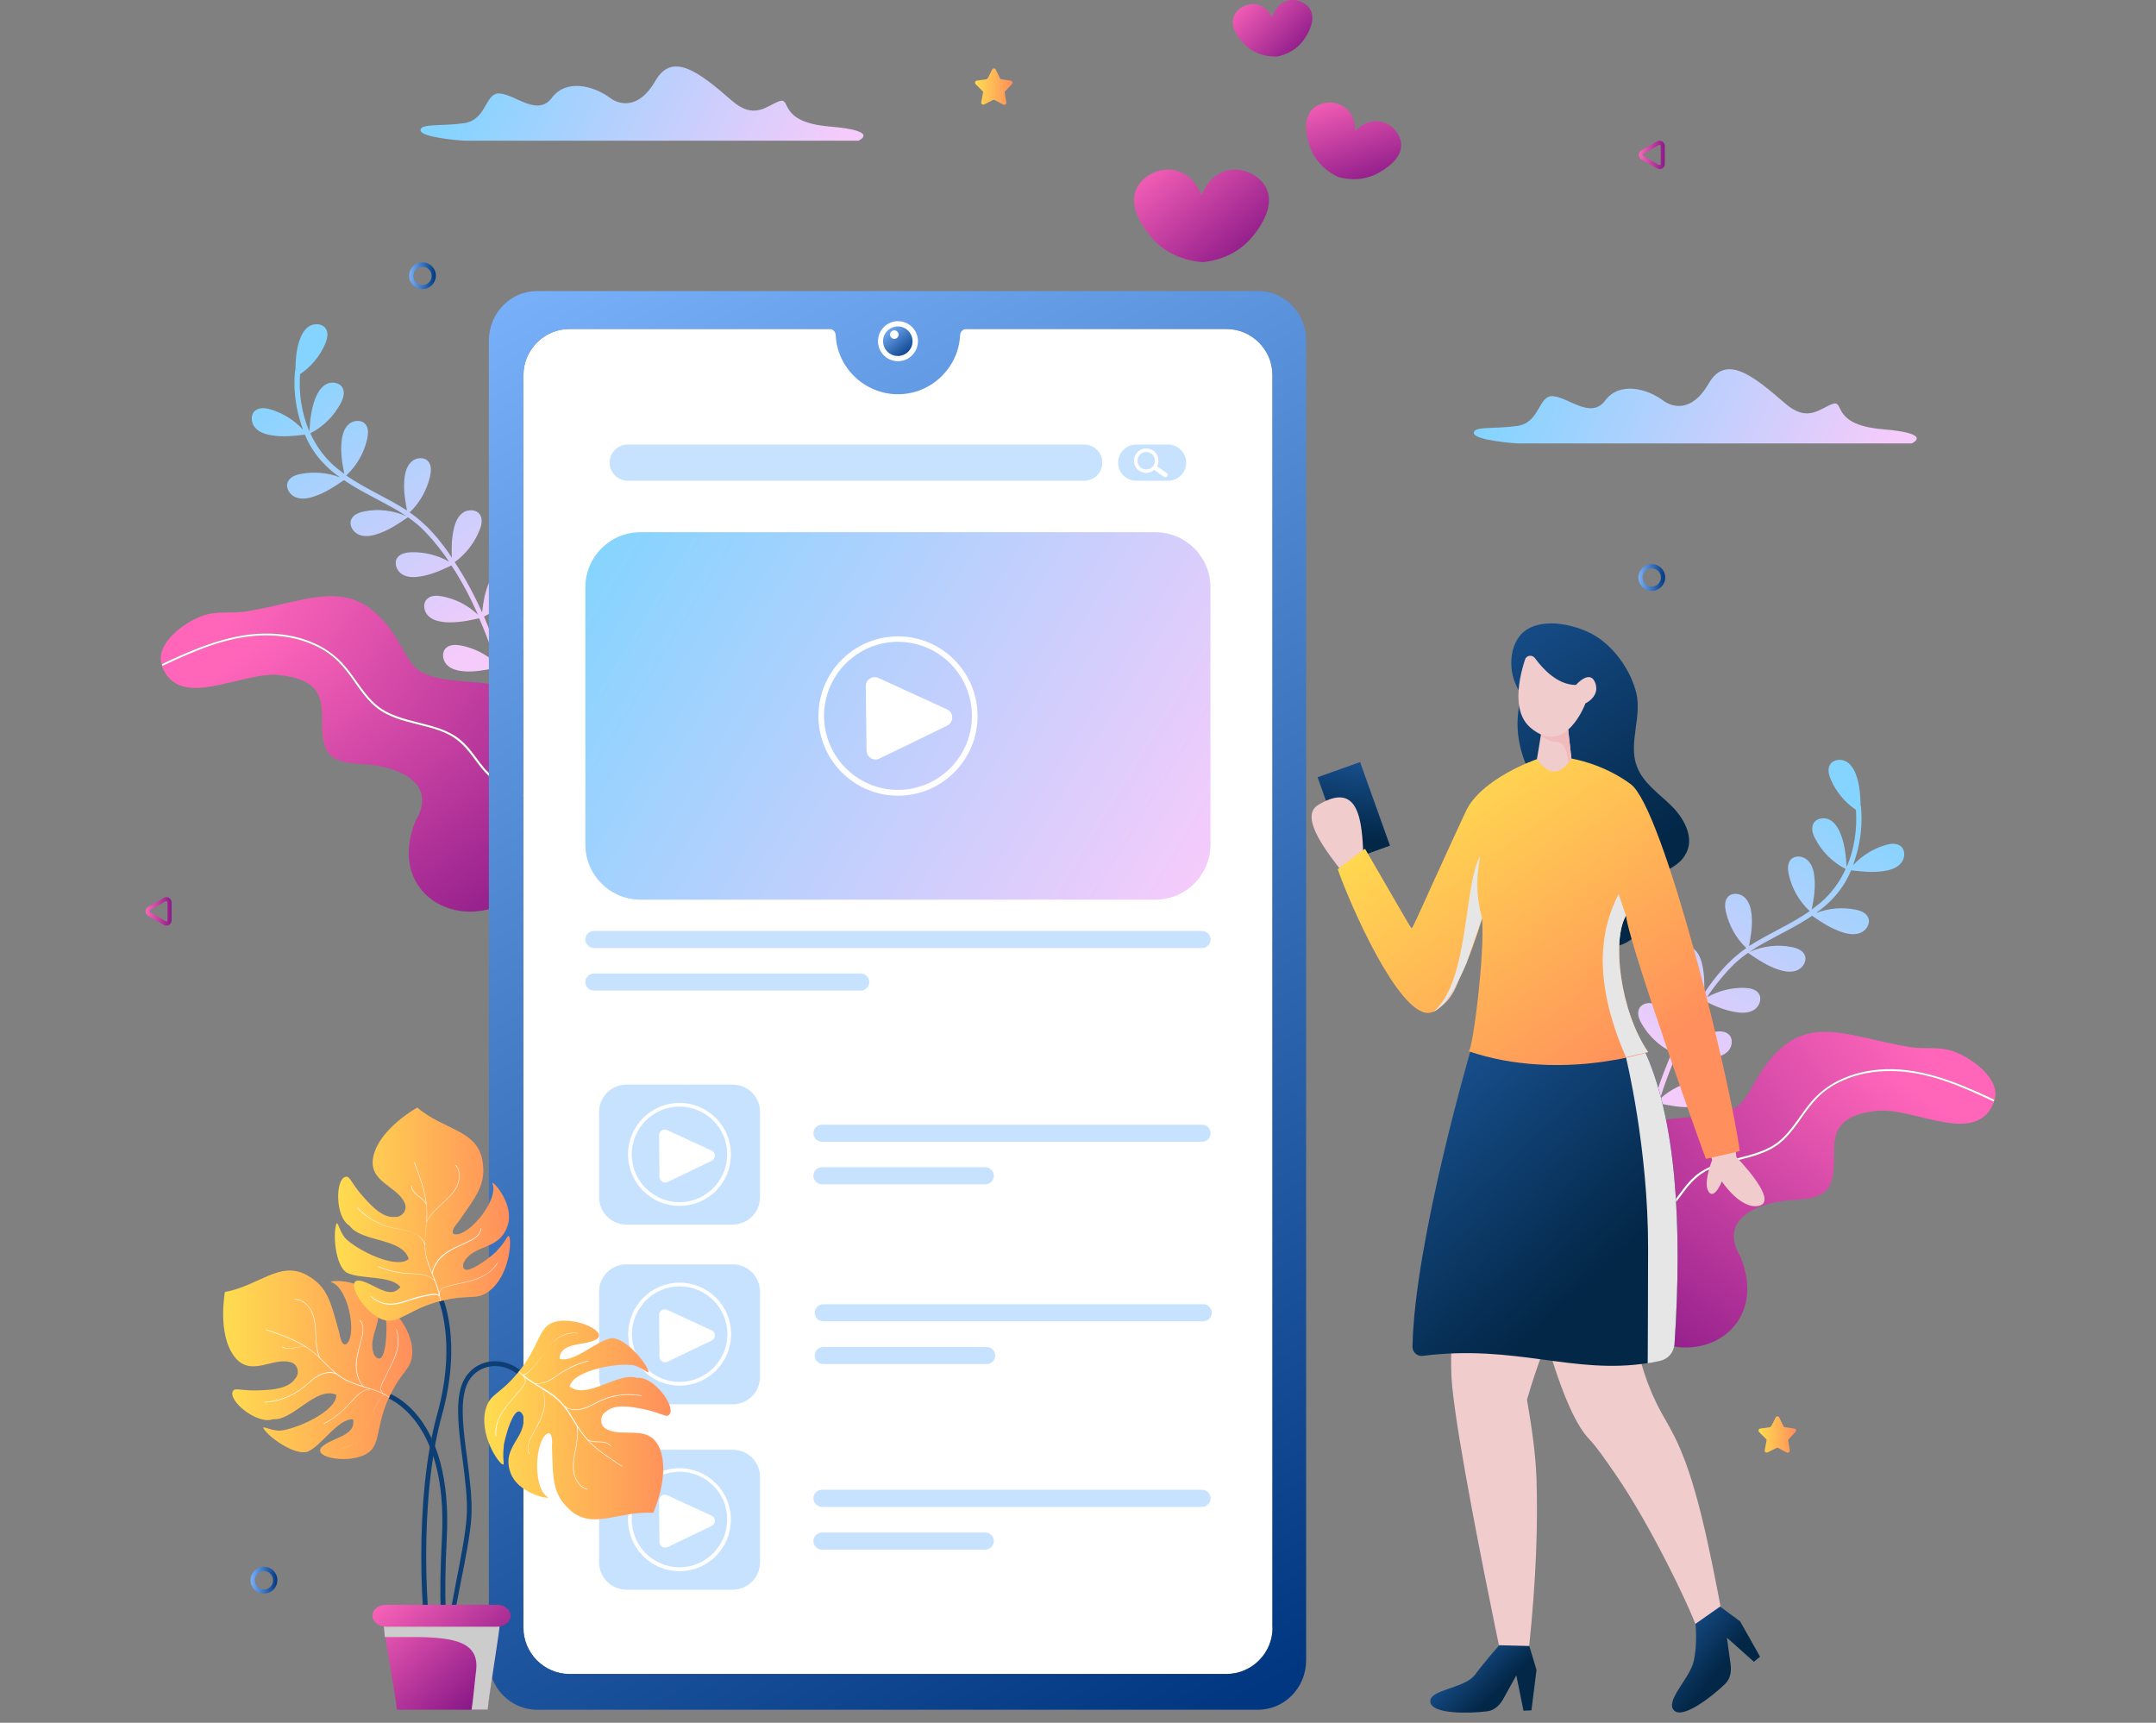 <svg width="657" height="525" viewBox="0 0 657 525" fill="none" xmlns="http://www.w3.org/2000/svg">
<rect x="0" y="0" width="657" height="525" fill="#808080" stroke="none"/>
<g clip-path="url(#clip0_161_3377)">
<path d="M493.947 322.307C494.775 320.59 497.2 320.176 498.915 321.005C500.63 321.834 501.694 323.61 502.463 325.327C503.646 328.17 504.119 331.012 504.533 334.032C505.361 331.308 506.307 328.584 507.372 325.92C508.022 324.143 508.791 322.426 509.501 320.649C505.657 318.755 502.404 315.735 500.275 312.004C499.447 310.583 498.796 308.866 499.506 307.385C500.334 305.668 502.759 305.254 504.474 306.083C506.189 306.912 507.254 308.629 508.022 310.405C509.264 313.366 509.738 316.268 510.092 319.406C512.458 314.077 515.238 308.925 518.431 304.069C515.001 301.582 512.34 298.089 510.802 294.18C510.211 292.641 509.856 290.805 510.802 289.502C511.867 287.963 514.351 287.904 515.888 288.969C517.426 290.035 518.254 291.93 518.668 293.766C519.378 296.727 519.437 299.628 519.318 302.648C522.749 297.556 526.77 292.641 531.856 289.147C531.975 289.088 532.093 289.029 532.152 288.91C529.077 285.949 526.889 282.1 525.942 277.896C525.587 276.297 525.469 274.462 526.593 273.277C527.894 271.915 530.319 272.212 531.679 273.514C533.039 274.817 533.571 276.771 533.749 278.666C534.104 281.982 533.571 285.061 532.98 288.318C538.953 284.469 545.695 281.686 551.491 277.659C548.298 274.699 546.05 270.79 545.104 266.527C544.749 264.928 544.631 263.092 545.755 261.908C547.056 260.546 549.48 260.842 550.841 262.145C552.201 263.448 552.733 265.402 552.911 267.297C553.266 270.731 552.733 273.87 552.083 277.186C553.502 276.12 554.921 275.054 556.223 273.751C558.825 271.205 560.895 268.185 562.432 264.81C558.47 262.796 555.158 259.48 553.147 255.572C552.378 254.151 551.846 252.375 552.615 250.953C553.502 249.295 555.927 248.94 557.583 249.828C559.239 250.717 560.244 252.493 560.954 254.269C562.196 257.526 562.492 260.724 562.728 264.218C565.094 258.77 565.981 252.611 565.567 246.808C562.255 244.558 559.535 241.361 557.938 237.63C557.287 236.15 556.814 234.314 557.701 232.952C558.707 231.353 561.131 231.176 562.787 232.182C564.384 233.189 565.271 235.025 565.863 236.86C566.75 239.762 566.927 242.604 566.986 245.565C567.045 245.683 567.105 245.742 567.105 245.92C567.578 250.835 567.045 255.809 565.685 260.546C565.389 261.612 565.035 262.619 564.68 263.685C567.341 260.783 570.771 258.651 574.556 257.526C576.094 257.053 577.987 256.875 579.229 257.882C580.707 259.066 580.53 261.553 579.347 262.974C578.164 264.454 576.212 265.106 574.32 265.402C570.83 265.994 567.578 265.639 564.088 265.224C563.201 267.356 562.078 269.369 560.717 271.205C558.647 273.988 556.163 276.297 553.384 278.251C557.169 276.771 561.309 276.416 565.33 277.186C566.927 277.482 568.642 278.133 569.293 279.613C570.062 281.331 568.82 283.462 567.045 284.232C565.33 285.002 563.26 284.706 561.486 284.114C557.997 282.989 555.217 281.153 552.201 279.081C547.588 282.219 542.384 284.647 537.534 287.371C535.996 288.2 534.518 289.147 533.098 290.094C537.12 288.318 541.674 287.726 545.991 288.614C547.588 288.91 549.303 289.562 549.954 291.042C550.722 292.759 549.48 294.891 547.706 295.661C545.991 296.43 543.921 296.134 542.147 295.542C538.598 294.417 535.76 292.463 532.684 290.391C531.147 291.456 529.727 292.582 528.367 293.884C525.942 296.253 523.754 298.918 521.743 301.641C521.211 302.352 520.679 303.122 520.206 303.892C523.695 301.938 527.657 300.931 531.679 301.049C533.276 301.108 535.109 301.464 535.996 302.826C537.002 304.425 536.115 306.734 534.518 307.741C532.921 308.747 530.851 308.747 529.018 308.451C525.528 307.918 522.571 306.556 519.437 305.076C516.302 309.813 513.641 314.906 511.334 320.116C514.351 317.215 518.195 315.261 522.275 314.491C523.872 314.195 525.706 314.136 526.889 315.32C528.249 316.682 527.835 319.11 526.534 320.413C525.173 321.774 523.222 322.189 521.329 322.367C517.722 322.604 514.469 321.952 510.98 321.182C510.684 321.893 510.388 322.544 510.092 323.255C508.496 327.045 507.076 330.953 505.834 334.92C508.791 332.137 512.517 330.242 516.539 329.472C518.136 329.176 519.969 329.117 521.152 330.301C522.512 331.663 522.098 334.091 520.797 335.394C519.437 336.756 517.485 337.17 515.593 337.348C512.103 337.585 508.91 336.934 505.539 336.223C504.237 340.783 503.173 345.401 502.522 350.079C502.404 351.027 500.866 350.79 501.044 349.783C501.694 345.046 502.759 340.368 504.06 335.808C500.216 333.914 496.904 330.834 494.775 327.104C493.947 325.564 493.296 323.788 493.947 322.307Z" fill="url(#paint0_linear_161_3377)"/>
<path d="M493.296 353.632L488.979 379.094C491.581 377.673 494.36 376.489 497.081 375.245C499.742 374.061 502.404 372.758 504.828 371.1C507.312 369.442 509.264 367.311 511.097 365.001C512.812 362.692 514.468 360.323 516.657 358.428C518.372 356.948 520.383 355.882 522.512 355.053C526.888 353.336 531.56 352.685 535.996 351.145C538.243 350.375 540.372 349.309 542.206 347.829C544.453 346.052 546.168 343.743 547.824 341.434C549.48 339.124 551.077 336.756 553.028 334.683C554.684 332.907 556.577 331.426 558.706 330.183C562.905 327.696 567.695 326.393 572.486 325.979C584.255 324.913 595.551 329.413 606.019 334.269C606.61 334.565 607.261 334.861 607.852 335.157C609.627 328.643 600.637 322.13 594.782 320.235C590.761 318.932 586.325 319.761 582.126 319.11C560.894 315.675 548.001 306.556 534.754 329.768C533.275 332.374 531.915 335.157 529.609 336.993C519.081 344.039 496.135 335.275 493.296 353.632Z" fill="url(#paint1_linear_161_3377)"/>
<path d="M502.996 407.932C519.437 416.518 539.013 403.787 530.319 382.884C523.813 371.87 534.695 366.955 544.04 365.889C548.653 365.357 554.153 365.83 557.051 362.159C562.373 353.691 552.083 340.605 572.013 338.532C583.25 337.348 602.294 349.605 607.616 335.867C607.616 335.808 607.676 335.749 607.676 335.69C597.74 331.012 587.272 326.393 576.153 326.393C571.245 326.393 566.277 327.222 561.782 329.235C559.594 330.183 557.524 331.486 555.631 332.966C553.561 334.683 551.846 336.756 550.309 338.887C548.653 341.197 547.115 343.565 545.222 345.697C543.566 347.592 541.674 349.132 539.427 350.316C535.405 352.388 530.91 353.158 526.593 354.343C524.405 354.935 522.216 355.645 520.206 356.711C517.899 357.955 516.007 359.672 514.351 361.685C512.517 363.876 510.98 366.304 509.028 368.376C507.135 370.39 504.829 371.989 502.404 373.291C498.028 375.719 493.296 377.318 488.979 379.746C488.861 379.746 484.484 398.28 502.996 407.932Z" fill="url(#paint2_linear_161_3377)"/>
<path d="M488.979 379.094L488.86 379.745C493.178 377.318 497.968 375.66 502.285 373.291C504.71 371.929 507.017 370.39 508.909 368.376C510.92 366.304 512.458 363.876 514.232 361.685C515.888 359.672 517.78 357.954 520.087 356.711C522.098 355.645 524.286 354.934 526.474 354.342C530.792 353.158 535.286 352.388 539.308 350.316C541.555 349.191 543.448 347.592 545.104 345.697C546.996 343.565 548.534 341.197 550.19 338.887C551.787 336.755 553.443 334.683 555.513 332.966C557.346 331.426 559.475 330.183 561.663 329.235C566.158 327.222 571.126 326.393 576.035 326.393C587.212 326.393 597.621 331.012 607.557 335.69C607.616 335.512 607.675 335.334 607.734 335.157C607.084 334.861 606.492 334.564 605.901 334.268C595.433 329.413 584.137 324.912 572.368 325.978C567.577 326.393 562.787 327.755 558.588 330.183C556.518 331.426 554.566 332.906 552.91 334.683C550.959 336.755 549.362 339.124 547.706 341.433C546.05 343.743 544.276 346.052 542.087 347.829C540.254 349.309 538.125 350.375 535.878 351.145C531.442 352.743 526.77 353.395 522.393 355.053C520.264 355.882 518.254 356.948 516.538 358.428C514.35 360.323 512.694 362.692 510.979 365.001C509.205 367.37 507.194 369.442 504.71 371.1C502.285 372.758 499.624 374.002 496.963 375.245C494.36 376.489 491.581 377.673 488.979 379.094Z" fill="white"/>
<path d="M163.052 189.547C162.224 187.83 159.799 187.415 158.084 188.244C156.369 189.073 155.304 190.85 154.535 192.567C153.353 195.41 152.88 198.252 152.466 201.272C151.638 198.548 150.691 195.824 149.627 193.159C148.976 191.383 148.207 189.666 147.498 187.889C151.342 185.994 154.595 182.974 156.724 179.244C157.552 177.823 158.202 176.105 157.493 174.625C156.665 172.908 154.24 172.493 152.525 173.322C150.81 174.151 149.745 175.869 148.976 177.645C147.734 180.606 147.261 183.507 146.906 186.646C144.541 181.316 141.761 176.165 138.567 171.309C141.998 168.822 144.659 165.328 146.197 161.42C146.788 159.88 147.143 158.045 146.197 156.742C145.132 155.203 142.648 155.143 141.11 156.209C139.573 157.275 138.745 159.17 138.331 161.006C137.621 163.966 137.562 166.868 137.68 169.888C134.25 164.795 130.228 159.88 125.142 156.387C125.024 156.328 124.906 156.268 124.847 156.15C127.922 153.189 130.11 149.34 131.056 145.136C131.411 143.537 131.53 141.701 130.406 140.517C129.105 139.155 126.68 139.451 125.32 140.754C123.959 142.057 123.427 144.011 123.25 145.906C122.895 149.222 123.427 152.301 124.019 155.558C118.045 151.709 111.303 148.926 105.507 144.899C108.701 141.938 110.948 138.03 111.895 133.767C112.25 132.168 112.368 130.332 111.244 129.148C109.943 127.786 107.518 128.082 106.158 129.385C104.798 130.688 104.265 132.642 104.088 134.536C103.733 137.971 104.265 141.109 104.916 144.425C103.497 143.36 102.077 142.294 100.776 140.991C98.174 138.445 96.104 135.425 94.566 132.049C98.529 130.036 101.841 126.72 103.851 122.812C104.62 121.391 105.153 119.614 104.384 118.193C103.497 116.535 101.072 116.18 99.416 117.068C97.76 117.956 96.754 119.733 96.045 121.509C94.803 124.766 94.507 127.964 94.271 131.457C91.905 126.01 91.018 119.851 91.432 114.048C94.744 111.798 97.464 108.6 99.061 104.87C99.712 103.389 100.185 101.554 99.298 100.192C98.292 98.593 95.867 98.415 94.211 99.422C92.615 100.429 91.728 102.264 91.136 104.1C90.249 107.002 90.072 109.844 90.012 112.805C89.953 112.923 89.894 112.982 89.894 113.16C89.421 118.075 89.953 123.049 91.314 127.786C91.609 128.852 91.964 129.859 92.319 130.924C89.658 128.023 86.227 125.891 82.442 124.766C80.905 124.292 79.012 124.115 77.77 125.121C76.292 126.306 76.469 128.793 77.652 130.214C78.835 131.694 80.786 132.346 82.679 132.642C86.168 133.234 89.421 132.878 92.91 132.464C93.797 134.596 94.921 136.609 96.281 138.445C98.351 141.228 100.835 143.537 103.615 145.491C99.83 144.011 95.69 143.656 91.668 144.425C90.072 144.721 88.356 145.373 87.706 146.853C86.937 148.57 88.179 150.702 89.953 151.472C91.668 152.242 93.738 151.946 95.513 151.354C99.002 150.228 101.782 148.393 104.798 146.32C109.411 149.459 114.615 151.886 119.465 154.61C121.002 155.439 122.481 156.387 123.9 157.334C119.879 155.558 115.325 154.966 111.008 155.854C109.411 156.15 107.696 156.801 107.045 158.282C106.276 159.999 107.518 162.131 109.292 162.9C111.008 163.67 113.077 163.374 114.852 162.782C118.4 161.657 121.239 159.703 124.314 157.63C125.852 158.696 127.271 159.821 128.632 161.124C131.056 163.493 133.245 166.157 135.255 168.881C135.788 169.592 136.32 170.362 136.793 171.131C133.304 169.177 129.341 168.171 125.32 168.289C123.723 168.348 121.89 168.704 121.002 170.065C119.997 171.664 120.884 173.974 122.481 174.98C124.078 175.987 126.148 175.987 127.981 175.691C131.47 175.158 134.427 173.796 137.562 172.316C140.696 177.053 143.358 182.145 145.664 187.356C142.648 184.455 138.804 182.501 134.723 181.731C133.126 181.435 131.293 181.376 130.11 182.56C128.75 183.922 129.164 186.35 130.465 187.652C131.825 189.014 133.777 189.429 135.669 189.606C139.277 189.843 142.53 189.192 146.019 188.422C146.315 189.133 146.611 189.784 146.906 190.495C148.503 194.284 149.922 198.193 151.164 202.16C148.207 199.377 144.481 197.482 140.46 196.712C138.863 196.416 137.03 196.357 135.847 197.541C134.487 198.903 134.901 201.331 136.202 202.634C137.562 203.996 139.514 204.41 141.406 204.588C144.895 204.825 148.089 204.173 151.46 203.463C152.761 208.022 153.826 212.641 154.476 217.319C154.595 218.266 156.132 218.03 155.955 217.023C155.304 212.286 154.24 207.608 152.939 203.048C156.783 201.153 160.095 198.074 162.224 194.344C163.111 192.804 163.762 191.028 163.052 189.547Z" fill="url(#paint3_linear_161_3377)"/>
<path d="M163.762 220.872L168.079 246.334C165.477 244.913 162.697 243.729 159.977 242.485C157.316 241.301 154.654 239.998 152.229 238.34C149.745 236.682 147.794 234.55 145.96 232.241C144.245 229.932 142.589 227.563 140.401 225.668C138.686 224.188 136.675 223.122 134.546 222.293C130.17 220.576 125.498 219.924 121.062 218.385C118.815 217.615 116.686 216.549 114.852 215.069C112.605 213.292 110.89 210.983 109.234 208.673C107.578 206.364 105.981 203.995 104.029 201.923C102.373 200.146 100.481 198.666 98.352 197.423C94.153 194.936 89.362 193.633 84.572 193.218C72.803 192.152 61.507 196.653 51.039 201.508C50.447 201.804 49.797 202.101 49.205 202.397C47.431 195.883 56.421 189.369 62.276 187.474C66.297 186.172 70.733 187.001 74.932 186.349C96.163 182.915 109.056 173.796 122.304 197.008C123.782 199.614 125.143 202.397 127.449 204.232C137.976 211.279 160.923 202.515 163.762 220.872Z" fill="url(#paint4_linear_161_3377)"/>
<path d="M154.004 275.113C137.563 283.699 117.987 270.968 126.681 250.065C133.186 239.051 122.305 234.136 112.96 233.07C108.347 232.537 102.847 233.011 99.949 229.339C94.626 220.872 104.917 207.785 84.986 205.713C73.749 204.528 54.706 216.786 49.383 203.107C49.383 203.048 49.324 202.989 49.324 202.93C59.26 198.252 69.728 193.633 80.847 193.633C85.755 193.633 90.723 194.462 95.218 196.475C97.406 197.423 99.476 198.725 101.369 200.206C103.438 201.923 105.154 203.995 106.691 206.127C108.347 208.437 109.885 210.805 111.777 212.937C113.433 214.832 115.326 216.371 117.573 217.556C121.595 219.628 126.09 220.398 130.407 221.582C132.595 222.174 134.783 222.885 136.794 223.951C139.101 225.194 140.993 226.912 142.649 228.925C144.482 231.116 146.02 233.544 147.972 235.616C149.864 237.63 152.171 239.228 154.596 240.531C158.972 242.959 163.703 244.558 168.021 246.986C168.139 246.986 172.575 265.52 154.004 275.113Z" fill="url(#paint5_linear_161_3377)"/>
<path d="M168.08 246.334L168.198 246.985C163.881 244.557 159.09 242.899 154.773 240.531C152.348 239.169 150.042 237.629 148.149 235.616C146.138 233.543 144.601 231.116 142.827 228.925C141.171 226.911 139.278 225.194 136.972 223.951C134.961 222.885 132.772 222.174 130.584 221.582C126.267 220.398 121.772 219.628 117.751 217.555C115.503 216.43 113.611 214.832 111.955 212.937C110.062 210.805 108.525 208.436 106.869 206.127C105.272 203.995 103.616 201.923 101.546 200.205C99.713 198.666 97.584 197.422 95.395 196.475C90.9 194.462 85.933 193.633 81.024 193.633C69.846 193.633 59.437 198.251 49.502 202.929C49.443 202.752 49.383 202.574 49.324 202.396C49.975 202.1 50.566 201.804 51.158 201.508C61.626 196.653 72.922 192.152 84.691 193.218C89.481 193.633 94.272 194.995 98.471 197.422C100.541 198.666 102.492 200.146 104.148 201.923C106.1 203.995 107.697 206.364 109.353 208.673C111.009 210.983 112.783 213.292 114.971 215.068C116.804 216.549 118.933 217.615 121.181 218.384C125.616 219.983 130.289 220.635 134.665 222.293C136.794 223.122 138.805 224.187 140.52 225.668C142.708 227.563 144.364 229.931 146.079 232.241C147.854 234.609 149.864 236.682 152.348 238.34C154.773 239.998 157.434 241.241 160.096 242.485C162.639 243.728 165.418 244.913 168.08 246.334Z" fill="white"/>
<path d="M465.323 426.526C466.861 435.467 467.984 443.461 468.221 450.804C468.635 463.95 468.221 480.352 465.915 502.38L456.866 501.847C456.866 501.847 449 464.364 444.801 438.783C443.737 432.27 442.909 426.466 442.495 422.144C440.188 397.333 452.489 329.058 453.317 324.617L453.377 324.439V324.38L482.415 322.011C496.609 372.285 478.098 382.647 465.323 426.526Z" fill="#F1CCCD"/>
<path d="M517.485 497.406C516.657 493.498 503.824 465.904 491.995 448.85C489.156 444.764 486.673 441.093 484.307 438.606C468.339 422.025 455.269 329.235 455.269 329.235L485.135 322.011C505.479 343.269 494.716 371.87 497.791 402.78C498.856 413.498 502.227 423.683 507.313 432.329C508.318 434.105 509.324 435.882 510.211 437.658C516.657 450.389 520.62 469.93 525.173 494.149C525.173 494.208 517.485 497.406 517.485 497.406Z" fill="#F1CCCD"/>
<path d="M430.43 410.419C430.43 412.077 431.849 413.38 433.505 413.202C461.715 409.59 479.694 419.005 502.109 415.393C503.41 415.216 504.711 414.92 506.012 414.623C508.378 414.091 510.093 412.018 510.27 409.649C512.695 373.232 510.803 340.427 500.808 319.406H448.349C448.349 319.406 431.021 378.384 430.43 410.419Z" fill="url(#paint6_linear_161_3377)"/>
<path d="M502.226 380.456C502.226 398.458 502.108 409.412 502.108 415.452C503.409 415.275 504.71 414.979 506.012 414.683C508.377 414.15 510.092 412.077 510.27 409.708C512.694 373.291 510.802 340.486 500.807 319.465H498.323L495.484 322.248C495.484 322.189 502.286 349.901 502.226 380.456Z" fill="#E6E6E6"/>
<path d="M460.532 201.982C460.532 198.666 461.538 195.173 463.962 192.863C466.979 190.08 471.769 189.607 475.791 190.199C479.871 190.791 484.307 192.33 487.619 194.758C492.823 198.548 497.081 204.884 498.619 211.161C500.393 218.444 496.194 226.379 498.737 233.366C500.512 238.4 505.302 241.656 509.146 245.387C512.991 249.118 516.243 254.802 513.996 259.658C511.394 265.165 506.367 264.395 503.35 269.724C501.458 273.1 501.103 279.554 499.625 283.107C498.087 286.778 493.001 289.265 488.151 288.555C484.248 287.963 480.522 285.535 479.339 281.745C478.57 279.199 478.807 276.475 477.979 273.929C476.678 270.08 473.129 267.533 470.409 264.513C463.844 257.289 462.011 246.157 467.038 237.215C462.898 229.577 461.005 221.346 463.667 211.812C461.478 208.555 460.532 205.298 460.532 201.982Z" fill="url(#paint7_linear_161_3377)"/>
<path d="M423.568 257.704L410.617 262.382L401.509 236.86L414.461 232.241L423.568 257.704Z" fill="url(#paint8_linear_161_3377)"/>
<path d="M446.989 286.305C446.989 286.305 445.984 307.326 434.983 308.214C425.757 308.984 415.23 273.633 407.956 264.336C400.977 255.394 397.015 248.111 401.746 245.269C414.284 237.748 414.994 250.539 415.467 260.368L430.193 283.107L449.591 245.802L446.989 286.305Z" fill="#F1CCCD"/>
<path d="M536.115 367.429C530.496 368.85 524.701 360.027 524.701 360.027C524.701 360.027 522.394 365.771 520.679 363.166C518.905 360.56 521.743 353.514 521.743 353.514L520.147 348.184L502.109 288.851L495.544 240.887C506.958 245.742 525.351 323.196 528.308 345.993C528.84 350.198 529.136 352.625 529.136 352.625C529.136 352.625 542.147 365.89 536.115 367.429Z" fill="#F1CCCD"/>
<path d="M407.66 264.928C411.682 276.356 425.994 308.688 435.161 308.688C435.693 308.688 436.226 308.569 436.758 308.332C440.543 306.734 444.21 299.924 446.93 293.351C449.592 286.897 451.425 280.738 451.602 279.909V279.85C452.608 289.976 448.705 320.768 447.522 320.353C460.533 324.853 476.619 325.801 492.232 322.959H492.351C495.663 322.366 498.975 321.597 502.227 320.649C493.711 308.214 491.109 286.423 495.485 279.021C495.544 279.317 495.603 279.732 495.663 280.146C498.028 292.285 519.674 353.158 519.851 353.158C522.217 352.625 530.142 350.908 530.142 350.73C527.008 327.577 506.84 246.394 496.964 238.992C488.447 232.656 478.985 231.175 478.867 231.175L468.339 231.353C468.28 231.353 451.366 237.215 446.694 247.223C442.495 256.164 430.548 282.515 430.548 282.515C430.43 282.811 430.016 282.87 429.838 282.574L415.999 258.71C415.881 258.473 407.601 264.809 407.66 264.928Z" fill="url(#paint9_linear_161_3377)"/>
<path d="M478.866 231.176C478.57 231.649 478.275 232.064 477.979 232.419C475.081 236.09 471.946 236.268 468.339 231.353C468.575 230.228 469.167 226.32 469.581 223.833C469.758 222.886 469.877 222.116 469.936 221.82L477.742 221.228L478.866 231.176Z" fill="#F1CCCD"/>
<path d="M478.866 231.176C478.571 231.649 478.275 232.064 477.979 232.419C477.743 230.228 476.915 226.142 474.549 226.142C471.414 226.083 469.758 224.07 469.581 223.892C469.758 222.945 469.877 222.175 469.936 221.879L477.743 221.287L478.866 231.176Z" fill="#F1BABB"/>
<path d="M495.662 280.146L495.484 279.021C495.544 279.317 495.603 279.732 495.662 280.146Z" fill="#DB85B4"/>
<path d="M495.485 322.189L502.227 320.59C493.711 308.155 491.108 286.423 495.485 279.08L493.237 272.448C488.033 282.633 484.839 297.792 495.485 322.189Z" fill="#E6E6E6"/>
<path d="M436.758 308.333C440.543 306.734 444.21 299.924 446.93 293.351L451.602 279.909V279.85C449.591 271.738 450.005 267.711 451.011 260.901C446.043 269.547 447.699 299.51 436.758 308.333Z" fill="#E6E6E6"/>
<path d="M466.032 501.61L468.221 508.894L466.683 521.211L464.258 521.329L462.07 510.552L458.108 517.717C457.043 519.612 455.446 521.211 453.258 521.507C447.521 522.217 436.284 522.395 435.87 518.664C435.397 514.815 446.279 514.638 449.473 510.374C452.548 506.229 456.866 501.374 456.866 501.374L466.032 501.61Z" fill="url(#paint10_linear_161_3377)"/>
<path d="M524.168 489.59L530.26 494.09L536.351 504.867L534.459 506.407L526.238 499.064L527.362 507.177C527.658 509.368 527.303 511.559 525.765 513.098C521.625 517.125 512.695 523.994 510.093 521.211C507.372 518.368 514.765 511.618 516.066 506.466C517.367 501.137 516.657 494.86 516.657 494.86L524.168 489.59Z" fill="url(#paint11_linear_161_3377)"/>
<path d="M466.388 221.76C477.092 230.879 483.125 214.358 483.125 214.358C483.125 214.358 487.856 212.167 486.022 207.845C484.366 203.996 480.227 208.733 480.227 208.733C474.608 208.733 470.113 203.818 467.748 200.561C466.92 199.436 465.146 199.673 464.732 200.976C463.667 204.233 462.366 209.325 462.78 214.003C463.076 217.023 464.081 219.806 466.388 221.76Z" fill="#F1CCCD"/>
<path d="M387.789 114.344V496.044C387.789 503.801 381.461 510.137 373.714 510.137H173.58C165.832 510.137 159.504 503.801 159.504 496.044V114.344C159.504 106.587 165.832 100.251 173.58 100.251H373.714C381.461 100.251 387.789 106.528 387.789 114.344Z" fill="white"/>
<path d="M383.353 88.704H163.644C155.541 88.704 148.977 95.455 148.977 103.804V505.933C148.977 514.282 155.541 521.033 163.644 521.033H383.353C391.456 521.033 398.02 514.282 398.02 505.933V103.804C398.079 95.455 391.515 88.704 383.353 88.704ZM387.789 496.044C387.789 503.801 381.461 510.137 373.713 510.137H173.579C165.832 510.137 159.504 503.801 159.504 496.044V114.344C159.504 106.528 165.832 100.251 173.579 100.251H252.769C253.775 100.251 254.603 101.08 254.662 102.087C255.076 112.035 263.474 120.147 273.646 120.147C283.759 120.147 292.157 112.035 292.571 102.087C292.631 101.08 293.459 100.251 294.464 100.251H373.654C381.461 100.251 387.73 106.587 387.73 114.344V496.044H387.789Z" fill="url(#paint12_linear_161_3377)"/>
<path d="M279.567 105.379C280.34 102.101 278.313 98.816 275.039 98.042C271.764 97.268 268.483 99.298 267.71 102.576C266.937 105.854 268.965 109.139 272.239 109.913C275.513 110.687 278.794 108.657 279.567 105.379Z" fill="white"/>
<path d="M269.093 103.981C269.093 101.494 271.104 99.481 273.588 99.481C276.071 99.481 278.082 101.494 278.082 103.981C278.082 106.468 276.071 108.482 273.588 108.482C271.104 108.482 269.093 106.468 269.093 103.981Z" fill="url(#paint13_linear_161_3377)"/>
<path d="M271.222 101.968C271.222 101.258 271.813 100.666 272.523 100.666C273.232 100.666 273.824 101.258 273.824 101.968C273.824 102.679 273.232 103.271 272.523 103.271C271.813 103.271 271.222 102.679 271.222 101.968Z" fill="white"/>
<path d="M352.068 162.19H195.166C185.881 162.19 178.37 169.71 178.37 179.007V257.348C178.37 266.645 185.881 274.165 195.166 274.165H352.068C361.353 274.165 368.864 266.645 368.864 257.348V179.007C368.864 169.71 361.353 162.19 352.068 162.19Z" fill="url(#paint14_linear_161_3377)"/>
<path d="M366.262 283.699H180.972C179.553 283.699 178.37 284.884 178.37 286.305C178.37 287.726 179.553 288.91 180.972 288.91H366.321C367.74 288.91 368.923 287.726 368.923 286.305C368.864 284.884 367.74 283.699 366.262 283.699Z" fill="#C7E2FF"/>
<path d="M180.972 301.878H262.292C263.711 301.878 264.894 300.694 264.894 299.272C264.894 297.851 263.711 296.667 262.292 296.667H180.972C179.553 296.667 178.37 297.851 178.37 299.272C178.37 300.753 179.553 301.878 180.972 301.878Z" fill="#C7E2FF"/>
<path d="M366.261 342.736H250.463C249.043 342.736 247.86 343.921 247.86 345.342C247.86 346.763 249.043 347.947 250.463 347.947H366.32C367.74 347.947 368.922 346.763 368.922 345.342C368.863 343.861 367.74 342.736 366.261 342.736Z" fill="#C7E2FF"/>
<path d="M300.26 360.915C301.679 360.915 302.862 359.731 302.862 358.31C302.862 356.889 301.679 355.705 300.26 355.705H250.463C249.043 355.705 247.86 356.889 247.86 358.31C247.86 359.731 249.043 360.915 250.463 360.915H300.26Z" fill="#C7E2FF"/>
<path d="M366.261 454.001H250.463C249.043 454.001 247.86 455.186 247.86 456.607C247.86 458.028 249.043 459.212 250.463 459.212H366.32C367.74 459.212 368.922 458.028 368.922 456.607C368.863 455.127 367.74 454.001 366.261 454.001Z" fill="#C7E2FF"/>
<path d="M300.26 467.029H250.463C249.043 467.029 247.86 468.213 247.86 469.634C247.86 471.055 249.043 472.24 250.463 472.24H300.26C301.679 472.24 302.862 471.055 302.862 469.634C302.803 468.154 301.679 467.029 300.26 467.029Z" fill="#C7E2FF"/>
<path d="M248.274 400.057C248.274 398.635 249.457 397.451 250.877 397.451H366.675C368.095 397.451 369.277 398.635 369.277 400.057C369.277 401.478 368.095 402.662 366.675 402.662H250.817C249.398 402.662 248.274 401.478 248.274 400.057Z" fill="#C7E2FF"/>
<path d="M248.274 413.084C248.274 411.663 249.457 410.479 250.877 410.479H300.674C302.093 410.479 303.276 411.663 303.276 413.084C303.276 414.505 302.093 415.689 300.674 415.689H250.877C249.398 415.689 248.274 414.505 248.274 413.084Z" fill="#C7E2FF"/>
<path d="M267.969 231.175C266.195 232.063 264.125 230.761 264.066 228.747L263.947 218.918L263.829 209.088C263.829 207.134 265.84 205.772 267.673 206.601L278.792 211.693L288.609 216.194C290.679 217.141 290.679 220.102 288.668 221.109L278.969 225.846L267.969 231.175Z" fill="white"/>
<path d="M273.646 242.485C260.28 242.485 249.398 231.59 249.398 218.207C249.398 204.825 260.28 193.929 273.646 193.929C287.012 193.929 297.894 204.825 297.894 218.207C297.894 231.59 287.012 242.485 273.646 242.485ZM273.646 195.587C261.227 195.587 251.114 205.713 251.114 218.148C251.114 230.583 261.227 240.709 273.646 240.709C286.066 240.709 296.179 230.583 296.179 218.148C296.179 205.713 286.066 195.587 273.646 195.587Z" fill="white"/>
<path d="M223.318 330.538H190.849C186.295 330.538 182.569 334.269 182.569 338.828V364.883C182.569 369.442 186.295 373.173 190.849 373.173H223.318C227.872 373.173 231.597 369.442 231.597 364.883V338.828C231.597 334.209 227.872 330.538 223.318 330.538Z" fill="#C7E2FF"/>
<path d="M203.446 360.205C202.322 360.738 200.962 359.909 200.962 358.665L200.903 352.329L200.844 345.993C200.844 344.69 202.145 343.861 203.328 344.394L210.484 347.71L216.812 350.612C218.172 351.204 218.172 353.099 216.871 353.75L210.602 356.77L203.446 360.205Z" fill="white"/>
<path d="M207.053 367.488C198.419 367.488 191.381 360.442 191.381 351.796C191.381 343.151 198.419 336.104 207.053 336.104C215.688 336.104 222.726 343.151 222.726 351.796C222.726 360.501 215.747 367.488 207.053 367.488ZM207.053 337.23C199.01 337.23 192.505 343.802 192.505 351.796C192.505 359.85 199.069 366.363 207.053 366.363C215.097 366.363 221.602 359.79 221.602 351.796C221.661 343.743 215.097 337.23 207.053 337.23Z" fill="white"/>
<path d="M223.318 441.803H190.849C186.295 441.803 182.569 445.534 182.569 450.093V476.148C182.569 480.707 186.295 484.438 190.849 484.438H223.318C227.872 484.438 231.597 480.707 231.597 476.148V450.093C231.597 445.475 227.872 441.803 223.318 441.803Z" fill="#C7E2FF"/>
<path d="M203.446 471.47C202.322 472.003 200.962 471.174 200.962 469.93L200.903 463.594L200.844 457.258C200.844 455.955 202.145 455.126 203.328 455.659L210.484 458.975L216.812 461.877C218.172 462.469 218.172 464.364 216.871 465.015L210.602 468.035L203.446 471.47Z" fill="white"/>
<path d="M207.053 478.813C198.419 478.813 191.381 471.766 191.381 463.121C191.381 454.475 198.419 447.429 207.053 447.429C215.688 447.429 222.726 454.475 222.726 463.121C222.726 471.766 215.747 478.813 207.053 478.813ZM207.053 448.495C199.01 448.495 192.505 455.067 192.505 463.061C192.505 471.115 199.069 477.628 207.053 477.628C215.097 477.628 221.602 471.056 221.602 463.061C221.661 455.008 215.097 448.495 207.053 448.495Z" fill="white"/>
<path d="M190.849 385.312H223.318C227.872 385.312 231.597 389.043 231.597 393.602V419.657C231.597 424.216 227.872 427.947 223.318 427.947H190.849C186.295 427.947 182.569 424.216 182.569 419.657V393.602C182.569 388.983 186.295 385.312 190.849 385.312Z" fill="#C7E2FF"/>
<path d="M203.446 414.979C202.322 415.512 200.962 414.683 200.962 413.439L200.903 407.103L200.844 400.767C200.844 399.464 202.145 398.635 203.328 399.168L210.484 402.484L216.812 405.386C218.172 405.978 218.172 407.873 216.871 408.524L210.543 411.544L203.446 414.979Z" fill="white"/>
<path d="M207.113 422.262C198.478 422.262 191.44 415.216 191.44 406.57C191.44 397.925 198.478 390.878 207.113 390.878C215.747 390.878 222.785 397.925 222.785 406.57C222.785 415.216 215.747 422.262 207.113 422.262ZM207.113 392.004C199.07 392.004 192.564 398.576 192.564 406.57C192.564 414.624 199.129 421.137 207.113 421.137C215.156 421.137 221.662 414.564 221.662 406.57C221.662 398.517 215.097 392.004 207.113 392.004Z" fill="white"/>
<path d="M330.422 135.484H191.263C188.247 135.484 185.763 137.971 185.763 140.991C185.763 144.011 188.247 146.498 191.263 146.498H330.422C333.438 146.498 335.922 144.011 335.922 140.991C335.922 137.971 333.438 135.484 330.422 135.484Z" fill="#C7E2FF"/>
<path d="M355.971 146.498H346.213C343.197 146.498 340.713 144.011 340.713 140.991C340.713 137.971 343.197 135.484 346.213 135.484H355.971C358.988 135.484 361.471 137.971 361.471 140.991C361.471 144.011 358.988 146.498 355.971 146.498Z" fill="#C7E2FF"/>
<path d="M355.557 144.188L352.719 142.175C352.659 142.175 352.659 142.116 352.6 142.116C352.896 141.583 353.014 140.991 353.014 140.399C353.014 138.326 351.358 136.668 349.288 136.668C347.218 136.668 345.562 138.326 345.562 140.399C345.562 142.471 347.218 144.129 349.288 144.129C350.235 144.129 351.063 143.774 351.713 143.182C351.772 143.241 351.772 143.3 351.831 143.3L354.67 145.313C354.848 145.432 355.025 145.491 355.202 145.432C355.38 145.373 355.557 145.313 355.676 145.136C355.971 144.899 355.912 144.425 355.557 144.188ZM349.288 143.063C347.81 143.063 346.627 141.879 346.627 140.399C346.627 138.918 347.81 137.734 349.288 137.734C350.767 137.734 351.95 138.918 351.95 140.399C351.95 141.879 350.767 143.063 349.288 143.063Z" fill="white"/>
<path d="M131.233 508.538C128.099 495.156 126.088 456.666 133.244 430.907C139.454 408.583 133.363 395.497 133.303 395.378L134.605 394.727C134.841 395.26 140.992 408.406 134.664 431.322C127.567 456.844 129.637 494.978 132.712 508.242L131.233 508.538Z" fill="#0D3F75"/>
<path d="M138.567 509.604C137.562 509.249 132.653 505.637 134.664 468.805C136.675 431.677 117.395 425.697 117.158 425.637L117.572 424.216C118.4 424.453 138.153 430.612 136.143 468.864C134.25 504.867 139.1 508.183 139.159 508.183L138.567 509.604Z" fill="#0D3F75"/>
<path d="M136.024 507.532C134.959 502.854 136.97 492.669 139.04 481.832C140.46 474.549 141.938 467.029 142.234 461.936C142.529 456.725 141.701 450.508 140.933 444.527C139.809 436.118 138.804 428.184 140.519 422.558C141.642 419.005 144.185 416.4 147.556 415.334C151.223 414.209 155.304 415.038 158.498 417.525L157.61 418.709C154.772 416.459 151.164 415.748 147.97 416.755C145.013 417.703 142.825 419.894 141.879 423.032C140.223 428.361 141.228 436.118 142.352 444.409C143.121 450.508 143.949 456.784 143.653 462.114C143.357 467.325 141.879 474.904 140.4 482.247C138.39 492.432 136.32 502.972 137.325 507.354L136.024 507.532Z" fill="#0D3F75"/>
<path d="M93.738 442.395C97.996 440.619 102.905 432.329 107.577 432.506C108.642 437.776 100.835 438.013 97.878 441.152C95.453 444.408 106.986 446.185 111.954 442.869C116.153 440.323 114.378 434.342 118.814 425.341C122.54 417.584 125.319 417.347 125.615 412.728C126.147 404.261 117.395 396.563 116.448 397.155C116.093 397.392 117.158 398.813 117.631 402.662C117.986 402.958 117.986 417.939 114.083 413.024C111.362 406.807 118.4 402.188 113.669 395.142C110.12 389.871 100.953 390.049 100.776 390.7C105.389 391.766 108.405 403.668 106.394 408.465C104.975 411.248 103.792 408.939 103.378 406.096C100.776 397.036 100.066 392.122 93.383 388.509C85.222 384.128 78.834 391.885 68.544 393.72C68.544 393.72 66.178 406.333 71.323 413.261C76.232 419.953 82.974 413.557 88.415 415.097C90.84 415.571 91.431 418.591 89.953 420.13C87.883 423.209 83.034 423.506 79.544 423.683C73.748 423.979 71.678 422.795 71.028 423.861C69.194 426.644 78.302 434.283 83.211 432.506C89.421 432.921 96.222 422.38 102.491 425.045C102.668 429.96 90.426 435.585 85.162 436C82.383 435.881 80.431 434.638 80.195 435.112C81.496 437.776 89.835 443.698 93.738 442.395Z" fill="url(#paint15_linear_161_3377)"/>
<path d="M104.147 441.329C105.566 441.151 106.927 440.619 108.109 439.79C109.233 438.961 110.12 437.954 110.83 436.71C111.599 435.408 112.072 433.986 112.663 432.565C113.255 431.026 113.964 429.545 114.733 428.124C115.088 427.473 115.443 426.821 115.857 426.17C116.212 425.637 116.685 425.163 117.335 425.104C117.454 425.163 117.513 425.223 117.631 425.282C117.986 425.46 118.282 425.696 118.577 425.874C118.577 425.815 118.637 425.756 118.637 425.756C118.045 425.341 117.454 424.986 116.862 424.69C116.626 424.512 116.448 424.216 116.33 423.979C116.212 423.742 116.034 423.446 116.034 423.15C116.034 422.736 116.212 422.262 116.389 421.907C116.567 421.492 116.744 421.137 116.921 420.722C118.163 417.939 119.819 415.393 120.766 412.491C121.535 410.123 121.771 407.458 120.825 405.09C120.766 404.971 120.647 405.09 120.707 405.149C121.239 406.511 121.357 408.05 121.239 409.531C120.943 412.432 119.642 415.038 118.341 417.584C117.631 419.005 116.862 420.426 116.271 421.847C116.034 422.38 115.798 423.032 116.034 423.624C116.153 423.92 116.33 424.275 116.567 424.571C114.792 423.683 112.9 423.15 111.067 422.558C111.007 422.558 110.889 422.499 110.83 422.499C109.825 421.433 109.233 420.13 108.937 418.709C108.287 415.867 108.937 413.024 109.647 410.241C109.825 409.471 110.061 408.702 110.239 407.991C110.416 407.281 110.593 406.57 110.653 405.8C110.771 404.557 110.593 403.195 109.647 402.247C109.588 402.188 109.47 402.306 109.529 402.366C110.712 403.491 110.653 405.267 110.357 406.748C109.765 409.708 108.583 412.61 108.464 415.689C108.405 418.058 108.937 420.545 110.534 422.38C108.76 421.847 107.045 421.255 105.389 420.426C104.502 419.953 103.674 419.42 102.846 418.768C102.136 418.235 101.426 417.584 100.776 416.992C99.652 415.926 98.647 414.86 97.523 413.794C96.873 412.314 96.577 410.715 96.459 409.175C96.163 406.333 96.4 403.432 95.453 400.708C94.625 398.28 92.614 395.97 89.894 395.852C89.776 395.852 89.776 396.03 89.894 396.03C91.432 396.089 92.792 396.918 93.738 397.984C95.631 400.175 95.986 403.135 96.104 405.919C96.222 408.465 96.281 411.13 97.227 413.557C97.109 413.439 96.932 413.261 96.814 413.143C95.394 411.84 93.856 410.656 92.141 409.708C88.711 407.695 84.926 406.452 81.2 405.149C81.082 405.09 81.023 405.267 81.141 405.326C81.614 405.504 82.087 405.623 82.501 405.8C86.109 407.044 89.716 408.346 92.969 410.419C91.964 410.241 90.899 410.478 89.894 410.656C88.652 410.952 87.173 411.189 86.109 410.36C86.05 410.301 85.931 410.419 85.991 410.478C86.996 411.248 88.415 411.07 89.598 410.833C90.84 410.597 92.2 410.182 93.383 410.597C94.98 411.662 96.4 412.906 97.76 414.268C99.061 415.571 100.362 416.873 101.722 418.058C101.84 418.176 102.018 418.295 102.136 418.413C100.776 417.88 99.179 418.176 97.819 418.709C96.281 419.36 94.98 420.485 93.738 421.611C92.496 422.676 91.195 423.683 89.776 424.512C86.996 426.111 83.862 426.999 80.668 427.236C80.55 427.236 80.609 427.414 80.668 427.414C82.383 427.295 84.098 426.999 85.754 426.466C87.233 425.992 88.652 425.341 90.012 424.571C91.373 423.742 92.614 422.736 93.856 421.729C95.098 420.604 96.4 419.479 97.996 418.887C99.475 418.295 101.249 418.117 102.609 418.887C103.792 419.775 105.034 420.545 106.394 421.137C108.228 421.966 110.179 422.499 112.131 423.091C112.308 423.15 112.486 423.209 112.604 423.269C111.48 423.446 110.475 423.92 109.588 424.571C108.642 425.282 107.814 426.17 107.045 427.058C106.217 428.006 105.389 428.894 104.502 429.723C102.728 431.322 100.776 432.743 98.647 433.809C98.529 433.868 98.647 433.986 98.706 433.927C99.889 433.335 101.012 432.625 102.077 431.855C103.023 431.144 103.91 430.434 104.798 429.605C105.685 428.776 106.453 427.887 107.281 426.999C108.109 426.111 108.878 425.223 109.884 424.512C110.83 423.861 111.894 423.387 113.018 423.328C114.438 423.802 115.857 424.334 117.217 425.045C116.685 425.163 116.212 425.578 115.916 426.052C115.443 426.703 115.029 427.473 114.674 428.183C113.905 429.605 113.255 431.026 112.663 432.565C112.072 433.986 111.599 435.467 110.771 436.829C110.061 438.072 109.115 439.079 107.932 439.908C106.808 440.619 105.566 441.092 104.265 441.27C104.029 441.211 104.029 441.388 104.147 441.329Z" fill="white"/>
<path d="M186.294 407.814C181.74 408.524 174.998 415.393 170.504 414.09C170.74 408.702 178.369 410.36 181.977 407.991C185.111 405.445 174.348 400.945 168.67 402.958C163.998 404.438 164.294 410.656 157.788 418.354C152.347 424.986 149.568 424.572 148.148 428.953C145.605 437.066 152.288 446.599 153.353 446.303C153.767 446.185 153.057 444.527 153.53 440.678C153.293 440.323 156.842 425.756 159.444 431.44C160.627 438.132 152.643 440.915 155.6 448.909C157.788 454.89 166.719 456.903 167.073 456.311C162.815 454.179 162.756 441.921 165.831 437.717C167.901 435.349 168.434 437.895 168.197 440.737C168.552 450.152 168.079 455.126 173.697 460.16C180.558 466.377 188.601 460.337 199.069 461.048C199.069 461.048 204.332 449.383 201.02 441.389C197.827 433.75 189.784 438.309 184.875 435.526C182.628 434.52 182.746 431.381 184.579 430.256C187.3 427.769 192.09 428.657 195.52 429.309C201.198 430.375 202.972 432.092 203.859 431.204C206.284 428.894 199.246 419.301 194.101 419.894C188.187 417.999 179.079 426.644 173.579 422.558C174.584 417.703 187.832 415.216 193.036 416.045C195.757 416.814 197.295 418.472 197.649 418.117C197.058 415.216 190.375 407.518 186.294 407.814Z" fill="url(#paint16_linear_161_3377)"/>
<path d="M175.885 406.334C174.465 406.156 172.987 406.393 171.686 406.926C170.385 407.459 169.261 408.228 168.315 409.235C167.25 410.36 166.422 411.604 165.535 412.847C164.589 414.209 163.583 415.453 162.46 416.696C161.987 417.229 161.454 417.821 160.922 418.295C160.449 418.709 159.917 419.065 159.266 419.006C159.207 418.946 159.089 418.828 159.03 418.769C158.734 418.473 158.497 418.236 158.202 417.94C158.142 417.999 158.142 417.999 158.083 418.058C158.556 418.591 159.03 419.065 159.562 419.538C159.739 419.775 159.857 420.071 159.917 420.367C159.976 420.664 160.094 420.96 159.976 421.256C159.857 421.67 159.621 422.085 159.325 422.381C159.089 422.736 158.793 423.091 158.556 423.387C156.664 425.756 154.476 427.888 152.879 430.493C151.578 432.625 150.691 435.112 151.045 437.658C151.045 437.777 151.223 437.717 151.223 437.599C151.045 436.119 151.282 434.638 151.755 433.217C152.701 430.493 154.594 428.243 156.486 426.052C157.551 424.868 158.556 423.683 159.503 422.381C159.858 421.907 160.271 421.374 160.153 420.723C160.094 420.367 160.035 420.012 159.857 419.716C161.395 420.96 163.051 421.966 164.766 422.973C164.825 423.032 164.944 423.091 165.003 423.091C165.712 424.335 166.008 425.756 165.949 427.236C165.89 430.138 164.589 432.743 163.229 435.29C162.874 436 162.46 436.652 162.105 437.362C161.75 438.014 161.395 438.665 161.159 439.375C160.745 440.56 160.626 441.922 161.277 443.047C161.336 443.106 161.454 443.047 161.395 442.988C160.508 441.566 160.981 439.908 161.632 438.546C162.933 435.823 164.766 433.276 165.594 430.316C166.245 428.065 166.304 425.46 165.18 423.328C166.777 424.276 168.315 425.282 169.734 426.467C170.503 427.118 171.153 427.888 171.804 428.658C172.395 429.368 172.869 430.138 173.401 430.849C174.229 432.092 174.998 433.454 175.767 434.697C176.062 436.237 175.944 437.895 175.707 439.435C175.293 442.277 174.406 445.06 174.643 447.902C174.879 450.449 176.299 453.232 178.901 453.942C179.019 453.942 179.078 453.824 178.96 453.765C177.482 453.35 176.358 452.225 175.707 450.922C174.347 448.376 174.761 445.356 175.293 442.632C175.766 440.145 176.358 437.481 176.003 434.934C176.121 435.112 176.18 435.29 176.299 435.408C177.363 437.007 178.605 438.546 179.966 439.849C182.804 442.632 186.175 444.764 189.546 446.896C189.606 446.955 189.724 446.837 189.665 446.777C189.251 446.54 188.837 446.244 188.423 446.008C185.229 443.935 182.035 441.803 179.374 439.02C180.32 439.435 181.385 439.494 182.449 439.494C183.691 439.494 185.17 439.612 186.057 440.678C186.116 440.737 186.234 440.678 186.175 440.56C185.347 439.553 183.987 439.375 182.804 439.316C181.562 439.257 180.143 439.316 179.078 438.606C177.777 437.185 176.713 435.645 175.707 433.987C174.761 432.447 173.815 430.849 172.75 429.309C172.632 429.19 172.514 429.013 172.455 428.894C173.697 429.723 175.293 429.842 176.713 429.605C178.369 429.368 179.906 428.539 181.385 427.769C182.863 427 184.342 426.348 185.939 425.874C189.014 424.986 192.267 424.868 195.401 425.401C195.52 425.401 195.52 425.282 195.401 425.223C193.686 424.927 191.971 424.809 190.197 424.927C188.659 425.045 187.122 425.282 185.584 425.756C184.046 426.23 182.568 426.881 181.148 427.651C179.67 428.421 178.132 429.191 176.417 429.427C174.879 429.664 173.105 429.427 171.922 428.302C170.976 427.177 169.971 426.111 168.788 425.223C167.191 423.98 165.417 422.973 163.702 421.966C163.524 421.848 163.406 421.789 163.288 421.67C164.411 421.789 165.535 421.552 166.54 421.137C167.664 420.723 168.67 420.012 169.616 419.361C170.621 418.65 171.627 417.999 172.75 417.407C174.82 416.282 177.068 415.393 179.374 414.801C179.492 414.801 179.433 414.624 179.374 414.624C178.073 414.92 176.831 415.334 175.648 415.808C174.584 416.222 173.519 416.755 172.455 417.347C171.39 417.94 170.444 418.591 169.438 419.302C168.433 419.953 167.428 420.664 166.304 421.078C165.239 421.493 164.116 421.67 162.992 421.493C161.691 420.664 160.449 419.835 159.325 418.828C159.917 418.828 160.39 418.532 160.863 418.177C161.513 417.644 162.046 416.992 162.637 416.4C163.702 415.216 164.707 413.972 165.653 412.67C166.54 411.426 167.428 410.123 168.492 408.998C169.498 407.992 170.621 407.163 171.981 406.689C173.223 406.215 174.584 406.097 175.885 406.215C176.003 406.511 176.003 406.393 175.885 406.334Z" fill="white"/>
<path d="M105.625 387.799C109.647 389.99 119.228 388.51 122.007 392.24C118.577 396.444 113.432 390.523 109.174 390.227C105.152 390.404 111.125 400.471 116.803 402.188C121.416 403.787 124.905 398.635 134.723 396.385C143.061 394.372 145.013 396.326 148.798 393.661C155.659 388.687 156.013 377.022 155.008 376.667C154.594 376.489 154.18 378.265 151.519 381.048C151.519 381.522 139.927 391.056 141.228 384.897C144.303 378.857 152.347 381.345 154.771 373.232C156.605 367.133 150.632 360.205 149.981 360.442C152.11 364.705 144.836 374.594 139.868 376.074C136.793 376.726 137.857 374.357 139.75 372.285C145.072 364.527 148.384 360.856 146.965 353.395C145.191 344.276 135.137 344.335 127.152 337.525C127.152 337.525 115.916 343.743 113.846 352.092C111.835 360.146 121.002 361.33 123.249 366.482C124.432 368.613 122.48 371.041 120.351 370.863C116.684 371.219 113.373 367.666 111.007 365.06C107.104 360.797 106.69 358.369 105.448 358.606C102.136 359.02 102.017 370.863 106.512 373.528C110.12 378.621 122.599 377.14 124.55 383.654C120.884 386.97 108.76 381.048 105.093 377.199C103.378 374.949 103.141 372.699 102.609 372.758C101.367 375.423 102.077 385.608 105.625 387.799Z" fill="url(#paint17_linear_161_3377)"/>
<path d="M113.018 395.201C114.082 396.208 115.324 396.859 116.744 397.273C118.104 397.629 119.464 397.688 120.825 397.451C122.303 397.214 123.722 396.681 125.201 396.208C126.739 395.734 128.335 395.26 129.932 394.964C130.642 394.846 131.411 394.668 132.121 394.609C132.712 394.55 133.422 394.609 133.895 395.082C133.895 395.201 133.954 395.319 133.954 395.438C134.013 395.793 134.072 396.208 134.072 396.563C134.131 396.563 134.19 396.563 134.25 396.504C134.19 395.793 134.072 395.142 133.954 394.431C133.954 394.135 134.072 393.839 134.131 393.543C134.25 393.247 134.368 392.951 134.604 392.773C134.959 392.477 135.373 392.359 135.787 392.24C136.201 392.122 136.615 392.003 137.029 391.885C139.986 391.115 143.002 390.76 145.841 389.575C148.148 388.628 150.336 387.148 151.578 384.957C151.637 384.838 151.46 384.779 151.46 384.897C150.75 386.2 149.685 387.266 148.443 388.095C146.019 389.694 143.18 390.404 140.4 390.997C138.863 391.352 137.266 391.648 135.787 392.122C135.255 392.299 134.604 392.477 134.25 393.01C134.072 393.306 133.954 393.661 133.895 394.017C133.422 392.122 132.653 390.286 131.943 388.45C131.884 388.391 131.884 388.273 131.825 388.213C132.002 386.792 132.653 385.49 133.54 384.305C135.314 381.996 137.916 380.693 140.519 379.509C141.228 379.213 141.938 378.858 142.648 378.502C143.298 378.206 144.008 377.851 144.599 377.436C145.664 376.726 146.551 375.719 146.669 374.416C146.669 374.298 146.492 374.298 146.492 374.357C146.374 376.015 144.954 377.081 143.594 377.792C140.933 379.213 137.975 380.16 135.492 381.996C133.599 383.417 132.061 385.49 131.647 387.858C130.938 386.141 130.287 384.424 129.873 382.647C129.637 381.641 129.577 380.634 129.518 379.687C129.518 379.687 129.518 379.687 129.518 379.627C129.518 378.739 129.518 377.792 129.577 376.903C129.696 375.364 129.873 373.883 129.991 372.403C130.701 370.982 131.766 369.738 132.889 368.613C134.9 366.6 137.266 364.883 138.803 362.455C140.164 360.264 140.637 357.244 138.981 355.053C138.922 354.994 138.803 355.053 138.863 355.172C139.809 356.356 140.045 357.955 139.809 359.435C139.336 362.277 137.266 364.409 135.196 366.304C133.303 368.021 131.293 369.798 130.051 372.048C130.051 371.87 130.11 371.633 130.11 371.456C130.228 369.502 130.11 367.607 129.814 365.653C129.163 361.744 127.744 358.014 126.384 354.283C126.325 354.165 126.206 354.224 126.206 354.343C126.384 354.816 126.561 355.231 126.739 355.704C128.099 359.257 129.341 362.929 129.814 366.718C129.341 365.83 128.454 365.12 127.685 364.527C126.68 363.758 125.556 362.81 125.497 361.448C125.497 361.33 125.319 361.33 125.319 361.448C125.378 362.751 126.384 363.698 127.33 364.468C128.335 365.238 129.459 366.067 129.932 367.251C130.11 369.146 130.051 371.1 129.873 372.995C129.696 374.831 129.518 376.667 129.459 378.502C129.459 378.68 129.459 378.858 129.459 379.035C128.986 377.614 127.744 376.548 126.443 375.897C124.964 375.127 123.249 374.831 121.593 374.535C119.937 374.239 118.341 373.883 116.803 373.291C113.846 372.166 111.125 370.331 108.937 367.962C108.878 367.903 108.76 368.021 108.819 368.08C110.002 369.383 111.362 370.508 112.781 371.396C114.082 372.225 115.502 372.936 116.98 373.469C118.518 374.002 120.056 374.357 121.653 374.594C123.308 374.89 125.024 375.186 126.502 375.956C127.862 376.726 129.163 377.969 129.4 379.568C129.459 381.048 129.637 382.47 130.051 383.891C130.583 385.845 131.411 387.681 132.18 389.575C132.239 389.753 132.298 389.872 132.357 390.049C131.529 389.339 130.465 388.806 129.4 388.51C128.276 388.213 127.034 388.154 125.852 388.095C124.61 388.036 123.427 387.977 122.185 387.799C119.819 387.444 117.513 386.852 115.324 385.904C115.206 385.845 115.147 386.023 115.265 386.023C116.448 386.556 117.69 386.97 118.991 387.325C120.115 387.621 121.298 387.858 122.421 387.977C123.604 388.154 124.787 388.154 126.029 388.213C127.212 388.273 128.454 388.332 129.577 388.687C130.642 388.983 131.707 389.516 132.475 390.345C133.008 391.766 133.481 393.188 133.776 394.668C133.303 394.313 132.712 394.253 132.18 394.253C131.352 394.313 130.524 394.49 129.696 394.668C128.099 394.964 126.561 395.379 125.024 395.911C123.545 396.385 122.066 396.918 120.588 397.155C119.169 397.392 117.808 397.333 116.448 396.918C115.206 396.504 114.023 395.852 113.018 394.964C113.077 395.023 112.959 395.142 113.018 395.201Z" fill="white"/>
<path d="M152.169 495.689C151.992 498.058 148.858 517.362 148.562 521.033H120.943C120.588 517.125 117.158 498.235 116.98 495.689H152.169Z" fill="url(#paint18_linear_161_3377)"/>
<path d="M116.98 495.689C117.04 496.044 117.099 497.169 117.276 498.887H127.922C138.271 499.123 146.196 500.367 145.073 509.19C144.777 511.322 144.245 517.539 143.712 521.033H148.621C148.917 517.302 152.051 498.058 152.229 495.689H116.98Z" fill="#CCCCCC"/>
<path d="M151.46 495.689H117.631C115.384 495.689 113.491 494.208 113.491 492.373C113.491 490.537 115.325 489.057 117.631 489.057H151.46C153.707 489.057 155.6 490.537 155.6 492.373C155.6 494.208 153.766 495.689 151.46 495.689Z" fill="url(#paint19_linear_161_3377)"/>
<path d="M141.821 42.872H261.582C261.582 42.872 268.619 39.852 252.71 38.549C236.801 37.187 241.296 29.489 237.452 30.851C233.608 32.213 229.882 36.654 223.021 30.674C213.145 22.087 204.924 15.574 199.72 24.634C194.515 33.694 188.483 31.799 185.822 29.785C180.972 26.173 172.574 23.923 168.198 29.785C163.821 35.648 157.138 28.838 152.289 28.483C147.735 28.127 148.444 36.536 141.407 37.542C134.369 38.549 127.981 37.542 128.159 39.733C128.218 41.865 140.283 42.872 141.821 42.872Z" fill="url(#paint20_linear_161_3377)"/>
<path d="M462.839 135.129H582.541C582.541 135.129 589.578 132.109 573.669 130.806C557.76 129.444 562.255 121.746 558.411 123.108C554.567 124.47 550.841 128.911 543.98 122.93C534.104 114.344 525.883 107.831 520.679 116.89C515.474 125.95 509.442 124.055 506.781 122.042C501.931 118.43 493.533 116.18 489.156 122.042C484.78 127.904 478.097 121.095 473.248 120.739C468.694 120.384 469.403 128.793 462.365 129.799C455.328 130.806 448.94 129.799 449.118 131.99C449.236 134.122 461.301 135.129 462.839 135.129Z" fill="url(#paint21_linear_161_3377)"/>
<path d="M385.719 57.024C383.708 53.353 378.622 50.747 373.654 52.05C368.39 53.471 366.379 58.919 366.143 59.511C366.143 59.748 366.143 59.985 366.143 60.222C366.143 59.985 366.143 59.748 366.143 59.511C365.906 58.86 363.896 53.471 358.632 52.05C353.723 50.688 348.637 53.294 346.567 57.024C342.9 63.775 350.648 72.124 351.535 73.071C356.799 78.756 363.718 79.644 366.261 79.881C366.32 79.881 366.379 79.881 366.439 79.881C366.498 79.881 366.557 79.881 366.616 79.881C369.1 79.644 375.724 78.578 380.81 73.071C381.697 72.124 389.385 63.775 385.719 57.024Z" fill="url(#paint22_linear_161_3377)"/>
<path d="M426.94 43.582C426.585 40.562 423.864 37.365 420.138 36.95C416.176 36.477 413.337 39.556 412.982 39.911C412.923 40.089 412.864 40.207 412.805 40.385C412.864 40.207 412.923 40.089 412.982 39.911C412.982 39.437 413.101 35.233 409.907 32.805C406.95 30.555 402.81 30.91 400.385 32.864C396.009 36.417 399.025 44.234 399.321 45.122C401.331 50.392 405.767 52.938 407.423 53.767C407.482 53.767 407.482 53.827 407.541 53.827C407.6 53.827 407.66 53.827 407.66 53.886C409.434 54.419 414.165 55.484 419.133 53.175C420.02 52.701 427.59 49.148 426.94 43.582Z" fill="url(#paint23_linear_161_3377)"/>
<path d="M399.085 2.605C397.665 0.533 394.531 -0.711 391.692 0.415C388.676 1.599 387.789 4.856 387.67 5.27C387.67 5.389 387.67 5.566 387.729 5.685C387.729 5.566 387.67 5.389 387.67 5.27C387.493 4.915 386.014 1.836 382.821 1.303C379.864 0.829 376.966 2.665 376.019 4.915C374.245 9.119 379.331 13.62 379.864 14.093C383.294 17.113 387.434 17.291 388.912 17.232C388.971 17.232 388.971 17.232 389.031 17.232C389.09 17.232 389.09 17.232 389.149 17.232C390.627 16.936 394.472 15.929 397.133 12.376C397.547 11.725 401.628 6.395 399.085 2.605Z" fill="url(#paint24_linear_161_3377)"/>
<path d="M308.362 25.64C308.717 25.285 308.54 24.634 308.007 24.574L305.169 24.16C304.932 24.101 304.755 23.982 304.695 23.805L303.453 21.199C303.217 20.725 302.566 20.725 302.33 21.199L301.029 23.805C300.91 23.982 300.733 24.101 300.556 24.16L297.658 24.574C297.125 24.634 296.948 25.285 297.303 25.64L299.373 27.713C299.55 27.831 299.609 28.068 299.55 28.305L299.018 31.147C298.9 31.68 299.491 32.095 299.964 31.799L302.566 30.496C302.744 30.377 302.98 30.377 303.158 30.496L305.701 31.858C306.174 32.095 306.706 31.739 306.647 31.206L306.174 28.364C306.115 28.127 306.233 27.95 306.351 27.772L308.362 25.64Z" fill="url(#paint25_linear_161_3377)"/>
<path d="M547.115 436.415C547.47 436.059 547.293 435.408 546.76 435.349L543.921 434.934C543.685 434.875 543.507 434.757 543.448 434.579L542.206 431.973C541.97 431.5 541.319 431.5 541.083 431.973L539.782 434.579C539.663 434.757 539.486 434.875 539.308 434.934L536.411 435.349C535.878 435.408 535.701 436.059 536.056 436.415L538.126 438.487C538.303 438.606 538.362 438.842 538.303 439.079L537.771 441.922C537.652 442.454 538.244 442.869 538.717 442.573L541.319 441.27C541.497 441.152 541.733 441.152 541.911 441.27L544.454 442.632C544.927 442.869 545.459 442.514 545.4 441.981L544.927 439.138C544.868 438.902 544.986 438.724 545.104 438.546L547.115 436.415Z" fill="url(#paint26_linear_161_3377)"/>
<path d="M505.361 42.931C505.775 42.812 506.189 42.872 506.544 43.108C507.017 43.404 507.313 43.938 507.313 44.47V49.977C507.313 50.569 507.017 51.043 506.544 51.339C506.071 51.635 505.479 51.635 504.947 51.339L500.157 48.556C499.683 48.26 499.388 47.727 499.388 47.194C499.388 46.602 499.683 46.128 500.157 45.832L504.947 43.108C505.065 42.99 505.184 42.99 505.361 42.931ZM505.834 50.333C505.893 50.333 505.893 50.333 505.893 50.273C505.952 50.273 506.071 50.155 506.071 49.977V44.47C506.071 44.293 505.952 44.233 505.893 44.174C505.834 44.174 505.716 44.115 505.538 44.174L500.748 46.898C500.571 46.957 500.571 47.135 500.571 47.194C500.571 47.254 500.571 47.372 500.748 47.49L505.538 50.273C505.657 50.333 505.775 50.333 505.834 50.333Z" fill="url(#paint27_linear_161_3377)"/>
<path d="M50.329 273.455C50.743 273.336 51.157 273.396 51.512 273.632C51.985 273.928 52.28 274.461 52.28 274.994V280.501C52.28 281.093 51.985 281.567 51.512 281.863C51.038 282.159 50.447 282.159 49.915 281.863L45.124 279.08C44.651 278.784 44.355 278.251 44.355 277.718C44.355 277.126 44.651 276.652 45.124 276.356L49.915 273.632C50.033 273.514 50.151 273.455 50.329 273.455ZM50.802 280.797C50.861 280.797 50.861 280.797 50.861 280.738C50.92 280.738 51.038 280.62 51.038 280.442V274.935C51.038 274.757 50.92 274.698 50.861 274.639C50.802 274.639 50.684 274.58 50.506 274.639L45.716 277.363C45.538 277.422 45.538 277.6 45.538 277.659C45.538 277.718 45.538 277.837 45.716 277.955L50.506 280.738C50.624 280.857 50.743 280.857 50.802 280.797Z" fill="url(#paint28_linear_161_3377)"/>
<path d="M128.75 88.112C126.502 88.112 124.669 86.276 124.669 84.026C124.669 81.776 126.502 79.94 128.75 79.94C130.997 79.94 132.83 81.776 132.83 84.026C132.771 86.335 130.938 88.112 128.75 88.112ZM128.75 81.302C127.212 81.302 125.97 82.545 125.97 84.085C125.97 85.625 127.212 86.868 128.75 86.868C130.287 86.868 131.529 85.625 131.529 84.085C131.529 82.545 130.287 81.302 128.75 81.302Z" fill="url(#paint29_linear_161_3377)"/>
<path d="M503.35 180.073C501.103 180.073 499.27 178.237 499.27 175.987C499.27 173.737 501.103 171.901 503.35 171.901C505.598 171.901 507.431 173.737 507.431 175.987C507.431 178.237 505.598 180.073 503.35 180.073ZM503.35 173.204C501.813 173.204 500.571 174.448 500.571 175.987C500.571 177.527 501.813 178.77 503.35 178.77C504.888 178.77 506.13 177.527 506.13 175.987C506.13 174.448 504.888 173.204 503.35 173.204Z" fill="url(#paint30_linear_161_3377)"/>
<path d="M80.431 485.622C78.184 485.622 76.351 483.786 76.351 481.536C76.351 479.286 78.184 477.45 80.431 477.45C82.679 477.45 84.512 479.286 84.512 481.536C84.512 483.845 82.679 485.622 80.431 485.622ZM80.431 478.812C78.894 478.812 77.652 480.056 77.652 481.595C77.652 483.135 78.894 484.378 80.431 484.378C81.969 484.378 83.211 483.135 83.211 481.595C83.211 480.056 81.969 478.812 80.431 478.812Z" fill="url(#paint31_linear_161_3377)"/>
</g>
<defs>
<linearGradient id="paint0_linear_161_3377" x1="566.734" y1="244.97" x2="511.503" y2="329.276" gradientUnits="userSpaceOnUse">
<stop stop-color="#84D4FF"/>
<stop offset="1" stop-color="#F5CBFB"/>
</linearGradient>
<linearGradient id="paint1_linear_161_3377" x1="584.411" y1="318.03" x2="469.837" y2="397.611" gradientUnits="userSpaceOnUse">
<stop stop-color="#FF66BA"/>
<stop offset="1" stop-color="#8A1988"/>
</linearGradient>
<linearGradient id="paint2_linear_161_3377" x1="573.696" y1="324.556" x2="501.458" y2="419.729" gradientUnits="userSpaceOnUse">
<stop stop-color="#FF66BA"/>
<stop offset="1" stop-color="#8A1988"/>
</linearGradient>
<linearGradient id="paint3_linear_161_3377" x1="90.287" y1="112.2" x2="145.517" y2="196.506" gradientUnits="userSpaceOnUse">
<stop stop-color="#84D4FF"/>
<stop offset="1" stop-color="#F5CBFB"/>
</linearGradient>
<linearGradient id="paint4_linear_161_3377" x1="72.61" y1="185.26" x2="187.184" y2="264.842" gradientUnits="userSpaceOnUse">
<stop stop-color="#FF66BA"/>
<stop offset="1" stop-color="#8A1988"/>
</linearGradient>
<linearGradient id="paint5_linear_161_3377" x1="83.326" y1="191.786" x2="155.564" y2="286.959" gradientUnits="userSpaceOnUse">
<stop stop-color="#FF66BA"/>
<stop offset="1" stop-color="#8A1988"/>
</linearGradient>
<linearGradient id="paint6_linear_161_3377" x1="434.477" y1="331.626" x2="486.576" y2="388.162" gradientUnits="userSpaceOnUse">
<stop stop-color="#174F8C"/>
<stop offset="1" stop-color="#032747"/>
</linearGradient>
<linearGradient id="paint7_linear_161_3377" x1="451.903" y1="191.287" x2="499.509" y2="260.355" gradientUnits="userSpaceOnUse">
<stop stop-color="#174F8C"/>
<stop offset="1" stop-color="#032747"/>
</linearGradient>
<linearGradient id="paint8_linear_161_3377" x1="414.88" y1="231.805" x2="411.37" y2="254.845" gradientUnits="userSpaceOnUse">
<stop stop-color="#174F8C"/>
<stop offset="1" stop-color="#032747"/>
</linearGradient>
<linearGradient id="paint9_linear_161_3377" x1="435.826" y1="234.444" x2="500.466" y2="323.777" gradientUnits="userSpaceOnUse">
<stop stop-color="#FFDD4F"/>
<stop offset="1" stop-color="#FF8F5C"/>
</linearGradient>
<linearGradient id="paint10_linear_161_3377" x1="445.707" y1="504.803" x2="455.977" y2="515.685" gradientUnits="userSpaceOnUse">
<stop stop-color="#174F8C"/>
<stop offset="1" stop-color="#032747"/>
</linearGradient>
<linearGradient id="paint11_linear_161_3377" x1="508.422" y1="498.351" x2="522.944" y2="509.854" gradientUnits="userSpaceOnUse">
<stop stop-color="#174F8C"/>
<stop offset="1" stop-color="#032747"/>
</linearGradient>
<linearGradient id="paint12_linear_161_3377" x1="154.715" y1="89.195" x2="388.538" y2="512.705" gradientUnits="userSpaceOnUse">
<stop stop-color="#78B0FA"/>
<stop offset="1" stop-color="#003780"/>
</linearGradient>
<linearGradient id="paint13_linear_161_3377" x1="270.288" y1="99.819" x2="277.428" y2="108.701" gradientUnits="userSpaceOnUse">
<stop stop-color="#78B0FA"/>
<stop offset="1" stop-color="#003780"/>
</linearGradient>
<linearGradient id="paint14_linear_161_3377" x1="182.805" y1="162.089" x2="363.026" y2="273.087" gradientUnits="userSpaceOnUse">
<stop stop-color="#84D4FF"/>
<stop offset="1" stop-color="#F5CBFB"/>
</linearGradient>
<linearGradient id="paint15_linear_161_3377" x1="68.061" y1="415.909" x2="125.658" y2="415.909" gradientUnits="userSpaceOnUse">
<stop stop-color="#FFDD4F"/>
<stop offset="1" stop-color="#FF8F5C"/>
</linearGradient>
<linearGradient id="paint16_linear_161_3377" x1="147.651" y1="432.794" x2="204.395" y2="432.794" gradientUnits="userSpaceOnUse">
<stop stop-color="#FFDD4F"/>
<stop offset="1" stop-color="#FF8F5C"/>
</linearGradient>
<linearGradient id="paint17_linear_161_3377" x1="102.06" y1="369.985" x2="155.387" y2="369.985" gradientUnits="userSpaceOnUse">
<stop stop-color="#FFDD4F"/>
<stop offset="1" stop-color="#FF8F5C"/>
</linearGradient>
<linearGradient id="paint18_linear_161_3377" x1="115.187" y1="485.75" x2="145.744" y2="518.02" gradientUnits="userSpaceOnUse">
<stop stop-color="#FF66BA"/>
<stop offset="1" stop-color="#8A1988"/>
</linearGradient>
<linearGradient id="paint19_linear_161_3377" x1="122.124" y1="479.182" x2="152.68" y2="511.452" gradientUnits="userSpaceOnUse">
<stop stop-color="#FF66BA"/>
<stop offset="1" stop-color="#8A1988"/>
</linearGradient>
<linearGradient id="paint20_linear_161_3377" x1="145.786" y1="15.568" x2="244.889" y2="65.058" gradientUnits="userSpaceOnUse">
<stop stop-color="#84D4FF"/>
<stop offset="1" stop-color="#F5CBFB"/>
</linearGradient>
<linearGradient id="paint21_linear_161_3377" x1="462.302" y1="107.325" x2="566.656" y2="156.062" gradientUnits="userSpaceOnUse">
<stop stop-color="#84D4FF"/>
<stop offset="1" stop-color="#F5CBFB"/>
</linearGradient>
<linearGradient id="paint22_linear_161_3377" x1="351.293" y1="44.507" x2="380.663" y2="79.079" gradientUnits="userSpaceOnUse">
<stop stop-color="#FF66BA"/>
<stop offset="1" stop-color="#8A1988"/>
</linearGradient>
<linearGradient id="paint23_linear_161_3377" x1="407.055" y1="25.654" x2="417.451" y2="57.102" gradientUnits="userSpaceOnUse">
<stop stop-color="#FF66BA"/>
<stop offset="1" stop-color="#8A1988"/>
</linearGradient>
<linearGradient id="paint24_linear_161_3377" x1="378.047" y1="-2.747" x2="397.388" y2="15.899" gradientUnits="userSpaceOnUse">
<stop stop-color="#FF66BA"/>
<stop offset="1" stop-color="#8A1988"/>
</linearGradient>
<linearGradient id="paint25_linear_161_3377" x1="297.056" y1="26.276" x2="308.565" y2="26.276" gradientUnits="userSpaceOnUse">
<stop stop-color="#FFDD4F"/>
<stop offset="1" stop-color="#FF8F5C"/>
</linearGradient>
<linearGradient id="paint26_linear_161_3377" x1="535.787" y1="437.063" x2="547.295" y2="437.063" gradientUnits="userSpaceOnUse">
<stop stop-color="#FFDD4F"/>
<stop offset="1" stop-color="#FF8F5C"/>
</linearGradient>
<linearGradient id="paint27_linear_161_3377" x1="499.377" y1="47.218" x2="507.325" y2="47.218" gradientUnits="userSpaceOnUse">
<stop stop-color="#FF66BA"/>
<stop offset="1" stop-color="#8A1988"/>
</linearGradient>
<linearGradient id="paint28_linear_161_3377" x1="44.353" y1="277.736" x2="52.302" y2="277.736" gradientUnits="userSpaceOnUse">
<stop stop-color="#FF66BA"/>
<stop offset="1" stop-color="#8A1988"/>
</linearGradient>
<linearGradient id="paint29_linear_161_3377" x1="124.668" y1="84.077" x2="132.779" y2="84.077" gradientUnits="userSpaceOnUse">
<stop stop-color="#78B0FA"/>
<stop offset="1" stop-color="#003780"/>
</linearGradient>
<linearGradient id="paint30_linear_161_3377" x1="499.295" y1="175.994" x2="507.407" y2="175.994" gradientUnits="userSpaceOnUse">
<stop stop-color="#78B0FA"/>
<stop offset="1" stop-color="#003780"/>
</linearGradient>
<linearGradient id="paint31_linear_161_3377" x1="76.392" y1="481.585" x2="84.504" y2="481.585" gradientUnits="userSpaceOnUse">
<stop stop-color="#78B0FA"/>
<stop offset="1" stop-color="#003780"/>
</linearGradient>
<clipPath id="clip0_161_3377">
<rect width="657" height="525" fill="white"/>
</clipPath>
</defs>
</svg>
